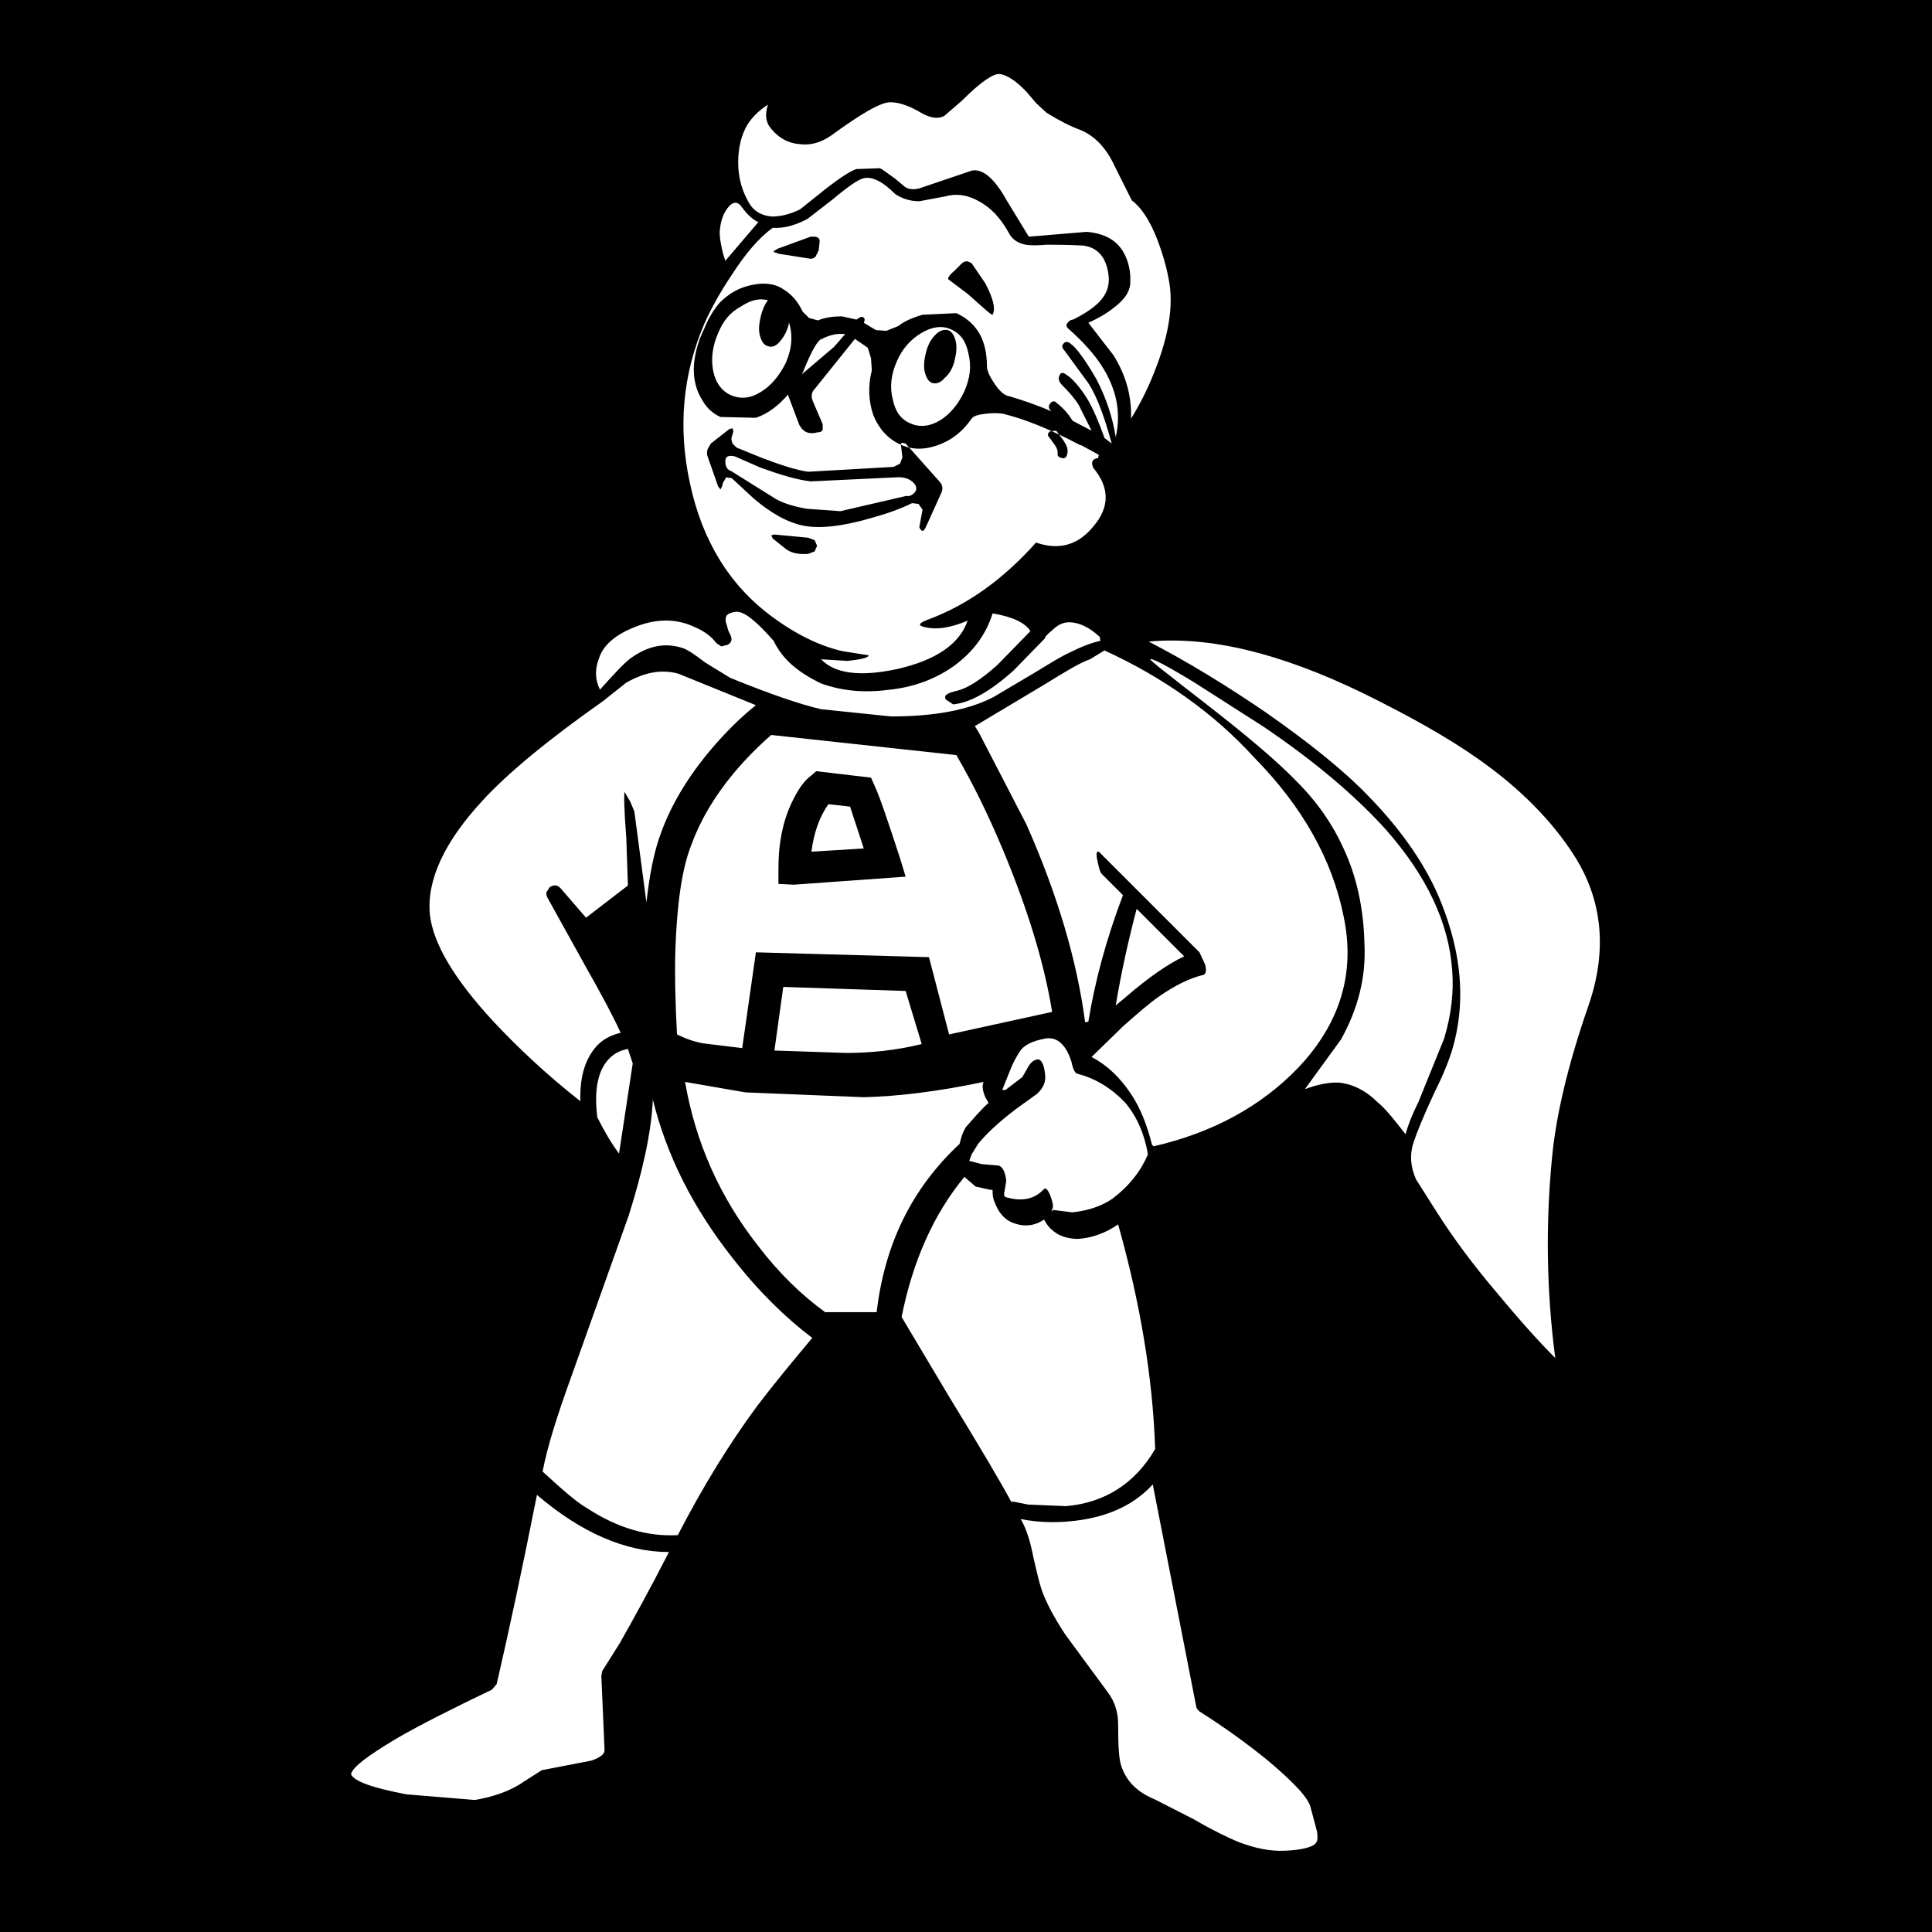 <?xml version="1.0" encoding="utf-8"?>
<!-- Generator: Adobe Illustrator 25.4.1, SVG Export Plug-In . SVG Version: 6.00 Build 0)  -->
<svg version="1.1" id="ActionBoy_x2C_PerkClip_x5F_4d869" image-rendering="auto"
	 xmlns="http://www.w3.org/2000/svg" xmlns:xlink="http://www.w3.org/1999/xlink" x="0px" y="0px" viewBox="0 0 240 240"
	 style="enable-background:new 0 0 240 240;" xml:space="preserve">
<style type="text/css">
	.st0{fill:#FFFFFF;}
</style>
<g>
	<rect width="240" height="240"/>
	<path class="st0" d="M83.1,192.8c-5.4,0-10.9-2.4-16.4-7.1c-1.8,9.1-3.5,17-5,23.5l-0.6,0.7c-4.8,2.3-8.8,4.3-11.9,6.1
		c-3.5,2.1-5.4,3.5-5.6,4.4c0.4,0.9,2.7,1.7,6.9,2.5l8.5,0.7c2.3-0.4,4.4-1.1,6.1-2.3l2.2-1.4l6.2-1.2c1.1-0.4,1.6-0.8,1.6-1.3
		l-0.4-9.2l0.1-0.6l2.2-3.5C78.7,201.1,80.8,197.3,83.1,192.8 M134.4,188.8c-2.6,0.4-5.1,0.4-7.6-0.1c0.7,1.2,1.2,2.8,1.6,4.9
		c0.4,1.7,0.7,3,1,3.9c0.6,1.7,1.6,3.5,2.9,5.5l5.3,7.2c0.9,1.2,1.3,2.5,1.3,4.1c0,2.6,0.1,4.3,0.4,5.1c0.6,1.8,1.9,3.2,4.1,4.1
		l4.9,2.5c2.4,1.4,4.3,2.3,5.5,2.8c2.1,0.8,4,1.2,5.9,1.1c2.2-0.1,3.5-0.5,3.8-1c0.2-0.3,0.2-0.7,0.1-1.4l-0.8-3
		c-0.3-1.2-2.1-3.1-5.3-5.8c-2.7-2.2-5.5-4.2-8.5-6.1c-0.2-0.2-0.4-0.4-0.4-0.6l-5.4-27.6C141.1,186.7,138.2,188.2,134.4,188.8
		 M105.1,130.8c3,0,6.1-0.3,9.4-1.1l-2-6.6l-15.2-0.5l-1.1,7.9L105.1,130.8 M123.3,147.8H123l-1.8-0.4l-1.4-1.2
		c-3.8,4.6-6.4,10.4-7.8,17.4l5.9,9.9c3.8,6.2,6.4,10.6,7.8,13.2l0-0.2l2,0.4l4.7,0.2c4.8-0.4,8.6-2.8,11.1-7.1
		c-0.3-9-1.9-18.3-4.6-27.9c-1.6,1.1-3.3,1.7-5,1.8c-0.9,0-1.8-0.2-2.5-0.6c-0.7-0.4-1.3-1-1.7-1.8c-1.2,0.8-2.4,0.9-3.6,0.5
		c-1.3-0.4-2.1-1.4-2.6-2.8C123.3,148.7,123.3,148.2,123.3,147.8 M122.8,137l-0.4-0.7c-0.4-0.9-0.4-1.6-0.2-1.9
		c-5.7,1.2-10.7,1.8-14.9,1.9l-14.7-0.6l-7.5-1.3c1.3,7.5,4.3,14.3,9.1,20.4c2.6,3.4,5.4,6.1,8.3,8.2h6.4c1-8.5,4.4-15.4,10.3-20.9
		c0.2-0.8,0.4-1.5,0.8-2.1C120.8,139.1,121.7,138,122.8,137 M138.6,124.9l1.2-1c3-2.6,5.4-4.2,7.3-5.1l-5.9-5.9
		C140.2,116.7,139.3,120.7,138.6,124.9 M133.9,133.4c-0.3,0-0.6-0.5-0.8-1.5c-0.7-2.2-1.8-3.1-3.2-2.9c-1.6,0.3-2.7,0.8-3.2,1.6
		c-0.4,0.6-0.8,1.3-1.2,2.3l-1,2.5h0.2l0.1,0l0.1,0l2.1-1.6l0.8-1.4c0.4-0.6,0.8-0.8,1.2-0.8c0.4,0.1,0.7,0.7,0.8,1.7
		c0.2,1-0.2,1.9-1,2.6l-2.5,1.8c-2.4,1.8-3.9,3.3-4.8,4.4l-0.8,1.3l-0.3,0.8l1.5,0.4l2.2,0.2c0.5,0.2,0.8,0.9,0.9,1.9l-0.2,1.2
		c-0.1,0.4-0.1,0.7,0.1,0.8c2,0.6,3.6,0.3,4.8-1c0.2-0.2,0.5,0.1,0.8,0.9c0.3,0.8,0.4,1.4,0.2,1.6c-0.1,0.4-0.1,0.4,0.1,0.1l2.4,0.3
		c2-0.2,3.7-0.8,5-1.7c2.1-1.6,3.5-3.4,4.4-5.5c-0.4-2.4-1.3-4.6-2.8-6.4C138.2,135.3,136.2,134,133.9,133.4 M78.1,151l-7.2,20.2
		c-1.7,4.7-2.9,8.5-3.5,11.6c2.4,2.2,4.2,3.8,5.6,4.6c3.7,2.4,7.4,3.5,11.2,3.3c3.2-6.2,6.5-11.5,9.9-16.1c1.9-2.5,4.2-5.3,6.8-8.4
		c-3.3-2.5-6.6-5.7-9.8-9.8c-5-6.3-8.3-12.9-10-19.8C80.9,140.8,79.8,145.6,78.1,151 M74.2,138.8c0.9,1.8,1.8,3.3,2.7,4.5l1.7-11.2
		l-0.6-1.8c-1.1,0.2-1.9,0.7-2.5,1.4C74.2,133.2,73.8,135.6,74.2,138.8 M137.2,80.8l-1.8,1.1c-1.2,0.4-3,1.5-5.6,3.1l-8.7,5.2
		l0.5,0.8l5.9,11.4c3.9,8.8,6.3,17,7.3,24.6l0.4-0.1c0.8-4.9,2.2-10.2,4.3-15.7l-2.6-2.6c-0.3-0.3-0.4-0.9-0.6-1.8s0-1.2,0.3-0.9
		l12.4,12.4l0.7,1.5c0.2,0.8,0.1,1.2-0.2,1.3c-1.7,0.4-3.5,1.3-5.4,2.6c-1.3,0.9-2.8,2.2-4.6,3.8l-3.9,3.8c1.9,1,3.5,2.5,4.9,4.6
		c1.2,1.8,2,3.9,2.6,6.3l0.2,0.2c7.4-1.7,13.4-5,18-9.8c5.2-5.5,7.1-11.8,5.6-18.8c-1.4-7-5.1-13.6-11.1-19.7
		C150.7,88.5,144.4,84.1,137.2,80.8 M95.8,91.3c-1.6,1.4-3.2,3-4.7,4.8c-2.4,2.9-4.1,5.8-5.2,8.8c-1.2,3-1.8,7.4-2,13
		c-0.1,3.4,0,6.9,0.2,10.6c1,0.5,2.1,0.9,3.2,1.1l4.9,0.6l1.7-11.9l21.5,0.6l2.5,9.6l12.8-2.8c-1-6.2-3.1-12.9-6.1-20.1
		c-1.8-4.3-3.7-8.2-5.8-11.8L95.8,91.3 M108.2,96.6l0.4,0.9c0.7,1.5,1.7,4.5,3.2,9.1l0.7,2.3l-13.9,1l-1.9-0.1v-1.9
		c0-3.3,0.6-6.2,1.9-8.7c0.6-1.2,1.3-2.2,2.1-2.8l0.7-0.6L108.2,96.6 M105.6,100.2l-2.7-0.3c-1.1,1.6-1.8,3.5-2.1,5.9l6.5-0.4
		L105.6,100.2 M93.9,87.6L93.9,87.6l-9.6-3.9c-2.1-0.6-4.2-0.2-6.5,1.1l-2.9,2.3c-6.8,4.8-11.8,8.9-15,12.4
		c-4.7,5.1-6.9,9.8-6.5,14.1c0.4,3.6,3,8,7.9,13.3c3.1,3.3,6.6,6.6,10.8,9.9c-0.1-2.8,0.5-5,1.8-6.6c0.8-1,1.9-1.6,3.2-1.9
		c-0.9-2-2.4-4.8-4.5-8.5l-4.6-8.3c-0.1-0.2-0.2-0.5-0.1-0.7l0.4-0.6c0.5-0.3,0.9-0.3,1.3,0.1l3.2,3.7l5.2-4l-0.2-5.9
		c-0.3-3.8-0.3-5.7-0.2-5.7l0.7,1.2l0.5,1.2l1.5,11.3c0.4-3.6,1-6.5,1.8-8.6c1.4-3.9,3.8-7.7,7-11.3C90.8,90.3,92.4,88.8,93.9,87.6
		 M96.1,79.6c-2.2-2.5-3.7-3.7-4.7-3.6c-0.7,0.1-1.1,0.3-1.2,0.6c-0.1,0.3-0.1,0.6,0.1,1.1c0.1,0.4,0.2,0.8,0.4,1.1
		c0.3,0.6,0.2,1-0.3,1.3l-0.8,0.2l-0.6-0.4c-0.6-0.8-1.5-1.5-2.7-2c-2.3-1.1-4.9-1.1-7.7,0.1c-2.2,0.9-3.7,2.2-4.2,3.8
		c-0.5,1.3-0.5,2.6,0.1,3.8v0.1c1.8-2,3-3.3,3.8-3.9c2.2-1.6,4.3-2,6.5-1.3c0.6,0.2,1.5,0.8,2.8,1.8l3.1,1.9c4.9,2,8.7,3.3,11.3,3.9
		l8.7,0.9c5.4,0,9.6-0.8,12.7-2.4l5.4-3.2c1.8-1.1,3.1-1.9,4-2.3c1.4-0.7,2.6-1.2,3.9-1.5l-0.1-0.5c-1.3-1.2-2.6-1.8-3.8-1.8
		c-0.8,0-1.5,0.4-2.1,1c-0.6,0.5-0.9,0.8-0.9,1l-3.9,4c-2.9,2.6-5.4,4-7.5,4.2l-0.9-0.6c-0.3-0.5,0.1-0.8,1.4-1.1
		c1.3-0.3,3-1.4,5-3.2l4.1-4.2c-0.6-1-2.2-1.8-4.7-2.2c-0.8,2.6-2.4,4.8-4.9,6.6c-2.3,1.6-5,2.6-8.1,2.9c-3.1,0.4-5.8,0.1-8.3-0.8
		C99.1,83.5,97.2,81.9,96.1,79.6 M119.8,48.6c0.7-1.6,0.9-3.1,0.5-4.7c-0.3-1.5-1-2.5-2.2-3c-1.1-0.5-2.4-0.3-3.7,0.5
		c-1.3,0.8-2.3,1.9-3,3.5c-0.7,1.6-0.9,3.2-0.5,4.7c0.3,1.5,1,2.5,2.2,3c1.1,0.5,2.4,0.4,3.7-0.4C118.1,51.4,119.1,50.1,119.8,48.6
		 M117.7,41c0.5,0.1,0.8,0.6,1,1.3c0.2,0.7,0.1,1.6-0.1,2.4c-0.2,0.9-0.6,1.7-1.2,2.2c-0.5,0.6-1,0.8-1.5,0.7
		c-0.5-0.1-0.8-0.6-1-1.3c-0.2-0.7-0.1-1.6,0.1-2.4c0.2-0.9,0.6-1.7,1.1-2.2C116.6,41.1,117.2,40.9,117.7,41 M99.8,46.1l-0.2,0.4
		l4-3.4l1.4-1.6h-0.2c-0.8-0.1-1.7,0.1-2.7,0.6C101.6,42.2,100.8,43.6,99.8,46.1 M89.2,41.4c-0.7,1.6-0.9,3.2-0.6,4.7
		c0.3,1.5,1.1,2.5,2.2,3c1.2,0.5,2.4,0.4,3.7-0.4c1.3-0.8,2.3-2,3.1-3.6c0.8-1.8,0.9-3.5,0.4-5.1l0,0.2c-0.2,0.9-0.6,1.6-1.1,2.2
		c-0.5,0.6-1,0.8-1.5,0.6c-0.5-0.1-0.8-0.6-1-1.3c-0.2-0.7-0.1-1.5,0.1-2.4c0.2-0.8,0.5-1.5,0.9-2c-1.1-0.3-2.2,0-3.4,0.8
		C90.7,38.8,89.8,39.9,89.2,41.4 M94.2,27.6c-0.8-0.4-1.4-1-2-1.8c-0.5-0.8-1.1-0.8-1.7-0.1c-0.6,0.7-1,1.7-1.1,3.1
		c0,0.8,0.2,2.1,0.7,3.6L94.2,27.6 M137.7,34.1c-0.3-2.2-1.4-3.4-3.2-3.6c-2-0.1-3.5-0.1-4.5-0.1c-1.1,0.1-1.9,0.1-2.6,0
		c-1-0.2-1.7-0.7-2.1-1.5c-1-1.8-2.2-3.1-3.7-3.9c-1.4-0.8-2.8-1-4.2-0.6l-3.2,0.6c-1.1,0-2.1-0.3-3-0.9c-1.6-1.6-3-2.3-4.1-1.9
		c-0.6,0.2-1.8,1-3.7,2.6l-3.1,2.4c-1.5,0.8-3,1.2-4.3,1.1c-1.7,1.2-3.4,3.2-5.2,6c-1.4,2.1-2.5,4.1-3.3,5.9
		c-2.7,6.3-3.3,12.9-1.8,19.8c1.5,7.1,4.9,12.7,10.2,16.6c3.1,2.3,6.1,3.7,8.8,4.3l3.2,0.5c0,0.3-0.8,0.5-2.6,0.7l-3.3-0.2
		c1.7,1.8,4.9,2.2,9.5,1.2c4.8-1.1,7.7-3.1,8.7-6c-1.9,0.8-3.5,1.1-4.8,0.9c-1.4-0.2-1.5-0.5-0.2-1c4.9-1.8,9.4-5,13.5-9.6
		c2.9,1,5.3,0.3,7.2-2.1c2-2.4,1.9-4.8-0.1-7.2c-0.3-0.7-0.1-1.1,0.6-1.2l0.1-0.4l-2.2-1.2h-0.1l-0.2-0.1c-3.8-2-6.9-3.2-9.4-3.8
		c-0.6-0.1-1.3-0.1-2.2,0c-0.9,0.1-1.5,0.3-1.7,0.6c-1.1,1.6-2.5,2.7-4.2,3.3c-1.7,0.6-3.2,0.6-4.7-0.1c-1.5-0.7-2.6-1.9-3.3-3.6
		c-0.6-1.7-0.7-3.6-0.2-5.6l-0.1-1.5l-0.4-1.3l-1.6-1.1l-4.9,6.1c-0.5,0.5-0.6,1-0.3,1.7l1.2,2.8v0.7c-0.1,0.2-0.3,0.3-0.6,0.3
		c-1.1,0.3-1.8,0-2.3-0.9l-1.4-3.7v-0.1c-1.2,1.4-2.5,2.4-4,2.9l-4.4-0.1c-0.9-0.4-1.7-1.1-2.2-2c-0.8-1.2-1.2-2.7-1.1-4.4
		c0.1-1.4,0.5-3,1.3-4.6c0.6-1.5,1.3-2.5,1.9-3.2c1.2-1.2,2.5-1.9,4-2.2c1.4-0.3,2.7-0.2,3.7,0.4c1.2,0.7,2,1.6,2.6,2.9l0.8,0.8
		l1.1,0.3c1-0.4,2-0.5,3-0.5l1.8,0.4c0.4-0.3,0.6-0.4,0.8-0.3c0.2,0.1,0.3,0.3,0.1,0.7l1.5,0.9l1.3,0.1l1.5-0.6c0.6-0.5,1.6-1,3-1.4
		l4.2-0.2c2.6,1.2,3.8,3.4,3.8,6.6c0,0.5,0.3,1.2,0.9,2.1c0.6,0.9,1.2,1.5,1.8,1.6c1.7,0.5,3.5,1.1,5.3,1.9
		c-0.3-0.3-0.4-0.6-0.2-0.9c0.2-0.3,0.4-0.4,0.7-0.3l0.1,0.1c0.9,0.7,1.5,1.4,2,2.2l0.1,0.1l2.3,1.2l-1.6-3.2
		c-0.5-0.8-1.2-1.6-2-2.4c-0.4-0.4-0.6-0.8-0.4-1.2c0.1-0.4,0.4-0.5,0.8-0.2c0.8,0.5,1.7,1.5,2.7,3.1c0.7,1.2,1.4,2.8,2.1,4.8
		l0.9,0.7c-0.9-3.3-1.8-5.8-2.9-7.5l-3-4.1c-0.3-0.3-0.3-0.6-0.1-0.8c0.2-0.3,0.6-0.3,0.9,0c0.6,0.4,1.7,1.8,3.2,4.4
		c1.2,2.3,2,4.7,2.4,7.2c0.7-3.1,0.1-6.1-1.9-9.1c-0.8-1.2-2.1-2.7-3.9-4.3c-0.4-0.3-0.4-0.6-0.1-0.9c0.2-0.2,0.4-0.3,0.6-0.3
		C136.7,38,138,36.4,137.7,34.1 M123.3,39.1c-0.2,0-0.6-0.4-1.3-1l-1.8-1.6l-2.4-1.8c-0.1-0.2,0.2-0.6,0.8-1.1l0.8-0.8
		c0.3-0.3,0.6-0.4,0.9-0.3l0.4,0.2l1.7,2.5C123.4,37.1,123.7,38.4,123.3,39.1 M96.6,30.9l4.1-1.5l0.6,0c0.4,0.1,0.6,0.3,0.5,0.8
		l-0.1,0.9l-0.4,0.8c-0.2,0.2-0.5,0.3-0.9,0.2l-3.8-0.6l-0.1-0.1c-0.3,0-0.4-0.1-0.4-0.2L96.6,30.9 M112.1,55l0.4,0.1l4.1,4.6
		c0.5,0.5,0.6,1,0.3,1.6l-1.9,4.2c-0.3,0.6-0.5,0.6-0.8,0l0.4-2.2l-0.5-0.7l-0.8-0.1c-1.4,0.7-3.1,1.3-4.9,1.8
		c-3.7,1.1-6.6,1.4-8.6,1s-4.1-1.6-6.2-3.4l-2.7-2.5l-0.7-0.1L89.8,60l-0.1,0.4l-0.2,0.4l-0.3-0.4l-1.3-3.7c-0.1-0.2-0.1-0.5,0-0.9
		l0.4-0.7l2.3-1.8l0.4-0.1l0.1,0.4l-0.2,0.7c-0.1,0.3,0,0.5,0.1,0.8l0.5,0.5l3.2,1.3c2.4,0.9,4.2,1.5,5.7,1.7l10.6-0.6l0.8-0.4
		l0.3-0.8l-0.2-1.7L112.1,55 M96.2,66.4l4.2,0.4l0.8,0.3l0.3,0.7l-0.3,0.7l-0.8,0.3c-1.2,0.1-2.2-0.1-2.9-0.7l-1.5-1.2l-0.2-0.4
		L96.2,66.4 M132.6,56.3c-0.1,0.5-0.3,0.7-0.7,0.6c-0.4-0.1-0.6-0.3-0.5-0.6c0-0.3-0.1-0.7-0.5-1.2l-0.5-0.7c-0.3-0.3-0.3-0.5,0-0.8
		l0.8-0.1l0.9,1.2C132.5,55.3,132.7,55.8,132.6,56.3 M113.6,61.2c0.3-0.3,0.3-0.7,0-1.1c-0.5-0.6-1.3-0.9-2.4-0.8l-10.5,0.5
		C99,59.6,97,59,94.5,58.1l-3.2-1.4c-0.8-0.2-1.2,0-1.2,0.6c0,0.7,0.3,1.1,0.7,1.2l5.6,3.5c0.9,0.5,2.1,0.9,3.8,1.2l4.2,0.3l8.2-1.9
		C113,61.7,113.3,61.5,113.6,61.2 M127.6,11.5c-1.3-1.4-2.5-2.2-3.4-2.3c-0.8-0.1-2.4,1-4.7,3.3l-2.2,1.9c-0.7,0.4-1.7,0.3-2.9-0.4
		c-1.5-0.9-2.8-1.3-3.8-1.3c-1.2,0-3.6,1.4-7.3,4.1c-1.3,0.9-2.6,1.3-4,1.1c-1.4-0.1-2.6-0.8-3.5-1.9c-0.7-0.8-0.8-1.8-0.4-3
		c-1.1,0.7-1.9,1.5-2.5,2.4c-0.8,1.3-1.2,2.9-1.2,4.8c0,1.9,0.5,3.6,1.4,5.1c0.6,1,1.6,1.5,2.8,1.6c1.1,0,2.3-0.3,3.5-0.9l3-2.4
		c1.9-1.5,3.3-2.4,4-2.6l2.9-0.1c0.3,0.1,0.9,0.6,1.9,1.3l1.2,1c0.4,0.3,1,0.4,1.8,0.2l6.5-2.2c1.3-0.3,2.8,0.9,4.3,3.6l2.8,4.6
		l7.2-0.6c2.2,0.2,3.7,1,4.6,2.6c0.6,1.1,0.9,2.4,0.8,3.9c-0.1,1-0.7,1.9-2,2.9c-1,0.8-2.1,1.4-3.2,1.9l3.1,4c1.5,2.4,2.3,5,2.2,7.9
		c1-1.6,2-3.5,2.9-5.8c1.8-4.5,2.4-8.3,1.8-11.4c-0.3-1.7-0.8-3.4-1.5-5.2c-0.9-2.3-2-3.9-3.1-4.7l-2.1-4.2
		c-1.1-2.4-2.6-3.9-4.4-4.6c-1.1-0.4-2.5-1.1-4.1-2.1l-1.3-1.2L127.6,11.5z"/>
	<path class="st0" d="M172.2,103.1c-3.7-4.1-8.7-8.4-15.2-12.8l-8.6-5.5c-3.6-2.2-5.4-3.1-5.5-2.9c-0.1,0.1,2.1,1.8,6.6,5.3
		c5.3,4.1,9.2,7.4,11.6,9.9c2.6,2.6,4.5,5.4,5.8,8.3c1.6,3.4,2.5,7.4,2.6,11.9c0.2,4.1-0.8,8-2.9,11.8l-4.5,6.2
		c1.6-0.6,3.1-0.9,4.4-0.8c1.5,0.2,3.1,0.9,4.6,2.4c1,0.8,2.1,2.2,3.5,4c0.3-1.1,0.8-2.4,1.6-4l3.2-7.9c0.9-3,1.2-5.8,1-8.4
		C180,114.6,177.2,108.8,172.2,103.1 M157.1,88.4c5.3,3.7,9.6,7.1,12.8,10.4c4.3,4.4,7.4,8.9,9.2,13.5c2.4,6.1,2.9,11.7,1.6,17
		c-0.4,1.7-1.2,3.8-2.5,6.4c-1.4,3-2.2,5-2.6,6.2c-0.5,1.5-0.4,3,0.3,4.6l2.6,4.1c2.1,3.3,4.5,6.5,7.2,9.7c2.9,3.5,5.4,6.3,7.5,8.4
		c-1.1-8.4-1.2-16.7-0.4-24.9c0.5-5.3,2-11.6,4.5-18.8c2.4-6.9,1.8-13.2-1.8-18.8c-2.7-4.2-6.6-8.2-11.7-11.8
		c-3.8-2.7-8.6-5.4-14.5-8.3c-10.3-5-19.1-7.1-26.6-6.4C147.7,82.3,152.4,85.2,157.1,88.4z"/>
</g>
</svg>
